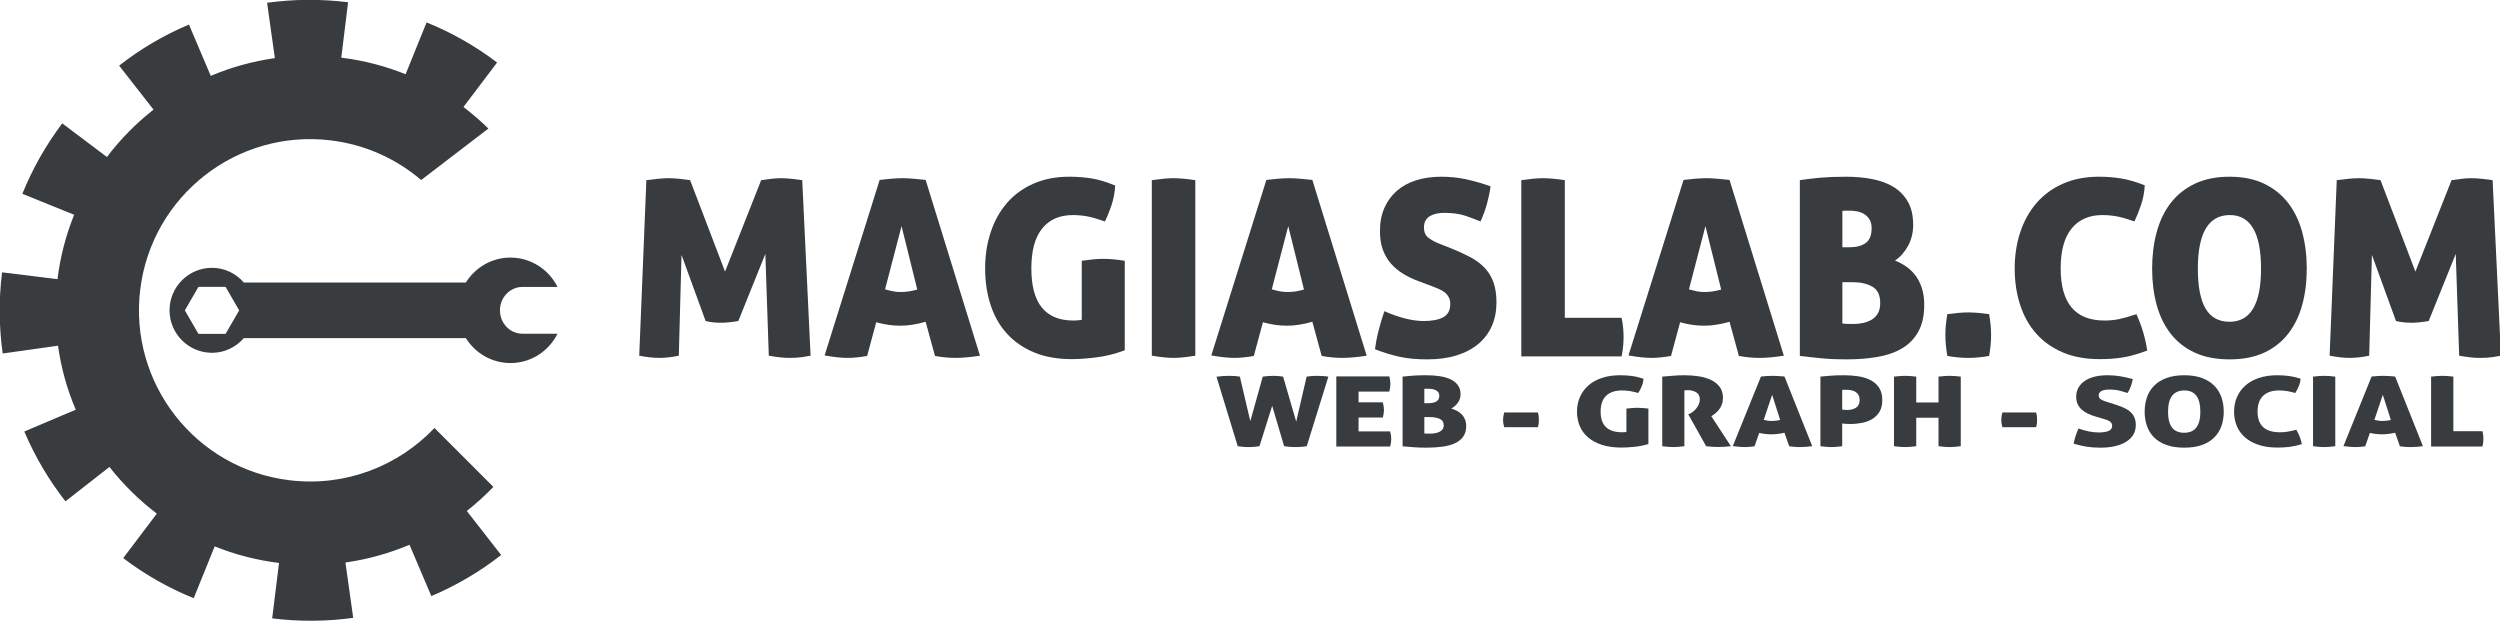 <?xml version="1.0" encoding="UTF-8" standalone="no"?>
<!DOCTYPE svg PUBLIC "-//W3C//DTD SVG 1.1//EN" "http://www.w3.org/Graphics/SVG/1.1/DTD/svg11.dtd">
<svg width="100%" height="100%" viewBox="0 0 1482 368" version="1.1" xmlns="http://www.w3.org/2000/svg" xmlns:xlink="http://www.w3.org/1999/xlink" xml:space="preserve" xmlns:serif="http://www.serif.com/" style="fill-rule:evenodd;clip-rule:evenodd;stroke-linejoin:round;stroke-miterlimit:2;">
    <g transform="matrix(1.333,0,0,1.333,-1274.72,-560.637)">
        <g transform="matrix(0.393,0,0,0.393,785.135,350.957)">
            <g transform="matrix(12.556,0,0,12.556,762.745,336.05)">
                <path d="M0,30.623C-8.459,29.583 -14.465,21.875 -13.424,13.424C-12.383,4.975 -4.685,-1.041 3.773,0.001C6.889,0.384 9.67,1.674 11.891,3.571L17.95,-1.068C17.245,-1.759 16.496,-2.408 15.704,-3.011L18.734,-7.02C16.803,-8.491 14.678,-9.702 12.38,-10.633L10.49,-5.964C8.674,-6.695 6.73,-7.207 4.692,-7.458L5.308,-12.453C2.82,-12.76 0.369,-12.73 -1.994,-12.405L-1.293,-7.417C-3.305,-7.131 -5.244,-6.59 -7.07,-5.817L-9.035,-10.441C-11.294,-9.489 -13.406,-8.245 -15.327,-6.74L-12.23,-2.774C-13.8,-1.541 -15.215,-0.111 -16.428,1.496L-20.453,-1.536C-21.906,0.388 -23.127,2.528 -24.05,4.812L-19.382,6.703C-20.12,8.525 -20.632,10.462 -20.883,12.506L-25.879,11.89C-26.185,14.379 -26.155,16.821 -25.823,19.201L-20.836,18.5C-20.556,20.512 -20.016,22.449 -19.234,24.268L-23.875,26.233C-22.914,28.492 -21.664,30.613 -20.166,32.525L-16.199,29.428C-14.968,31.005 -13.535,32.413 -11.931,33.634L-14.96,37.643C-13.03,39.114 -10.904,40.326 -8.607,41.257L-6.716,36.588C-4.9,37.319 -2.956,37.83 -0.919,38.081L-1.535,43.077C0.954,43.383 3.405,43.354 5.768,43.028L5.067,38.041C7.079,37.755 9.017,37.214 10.842,36.441L12.808,41.065C15.067,40.113 17.18,38.869 19.1,37.364L16.004,33.397C16.852,32.731 17.65,32.003 18.4,31.226L13.09,25.916C9.836,29.347 5.055,31.247 0,30.623" style="fill:rgb(56,60,63);fill-rule:nonzero;"/>
            </g>
            <g transform="matrix(12.556,0,0,12.556,690.736,501.659)">
                <path d="M0,4.245L-2.446,4.245L-3.67,2.128L-2.445,0.011L-0.001,0.008L1.226,2.128L0,4.245ZM26.752,4.231C25.634,4.232 24.728,3.289 24.728,2.123C24.728,0.96 25.634,0.019 26.749,0.016L29.917,0.016C29.14,-1.542 27.537,-2.627 25.677,-2.63C23.972,-2.63 22.497,-1.728 21.653,-0.379L1.648,-0.379C0.949,-1.187 -0.07,-1.707 -1.22,-1.707C-3.336,-1.707 -5.052,0.011 -5.05,2.125C-5.05,4.238 -3.336,5.949 -1.222,5.952C-0.073,5.952 0.946,5.43 1.648,4.627L21.653,4.627C22.497,5.973 23.972,6.873 25.68,6.875C27.537,6.875 29.137,5.789 29.919,4.231L26.752,4.231Z" style="fill:rgb(56,60,63);fill-rule:nonzero;"/>
            </g>
        </g>
        <g transform="matrix(7.412,0,0,7.412,947.342,-64.009)">
            <path d="M79.602,87.976C79.733,87.956 79.844,87.943 79.934,87.938C80.025,87.932 80.118,87.929 80.213,87.929C80.314,87.929 80.419,87.932 80.53,87.938C80.641,87.943 80.766,87.956 80.907,87.976L79.61,92.151C79.534,92.163 79.437,92.175 79.319,92.186C79.201,92.198 79.071,92.204 78.931,92.204C78.79,92.204 78.653,92.197 78.519,92.183C78.386,92.17 78.297,92.159 78.252,92.151L77.535,89.73L76.773,92.151C76.728,92.159 76.643,92.17 76.52,92.183C76.397,92.197 76.265,92.204 76.124,92.204C75.983,92.204 75.857,92.198 75.747,92.186C75.636,92.175 75.543,92.163 75.468,92.151L74.193,87.981C74.333,87.962 74.469,87.948 74.6,87.94C74.731,87.933 74.846,87.929 74.947,87.929C75.043,87.929 75.142,87.932 75.245,87.938C75.348,87.943 75.465,87.956 75.596,87.976L76.222,90.648C76.348,90.219 76.474,89.772 76.599,89.306C76.725,88.84 76.848,88.397 76.969,87.976C77.06,87.964 77.16,87.953 77.271,87.943C77.381,87.934 77.495,87.929 77.61,87.929C77.711,87.929 77.814,87.934 77.92,87.943C78.025,87.953 78.116,87.964 78.191,87.976L78.976,90.677L79.602,87.976Z" style="fill:rgb(56,60,63);fill-rule:nonzero;"/>
            <path d="M84.242,89.976C84.242,90.112 84.219,90.264 84.174,90.432L82.718,90.432L82.718,91.262L84.612,91.262C84.657,91.426 84.68,91.574 84.68,91.707C84.68,91.851 84.657,92.005 84.612,92.169L81.383,92.169L81.383,87.964L84.566,87.964C84.587,88.05 84.602,88.13 84.612,88.204C84.622,88.278 84.627,88.348 84.627,88.414C84.627,88.543 84.607,88.697 84.566,88.876L82.718,88.876L82.718,89.519L84.174,89.519C84.219,89.691 84.242,89.843 84.242,89.976Z" style="fill:rgb(56,60,63);fill-rule:nonzero;"/>
            <path d="M89.176,90.941C89.176,91.198 89.116,91.41 88.995,91.578C88.874,91.746 88.708,91.878 88.497,91.976C88.286,92.073 88.034,92.141 87.743,92.18C87.451,92.219 87.134,92.239 86.792,92.239C86.52,92.239 86.277,92.231 86.06,92.215C85.844,92.2 85.61,92.18 85.359,92.157L85.359,87.976C85.55,87.952 85.758,87.933 85.985,87.917C86.211,87.901 86.475,87.894 86.777,87.894C87.064,87.894 87.332,87.912 87.581,87.949C87.829,87.986 88.047,88.049 88.233,88.136C88.419,88.224 88.566,88.341 88.674,88.487C88.783,88.633 88.837,88.818 88.837,89.04C88.837,89.223 88.784,89.39 88.678,89.54C88.573,89.69 88.439,89.806 88.278,89.888C88.394,89.923 88.506,89.969 88.614,90.025C88.722,90.082 88.818,90.152 88.901,90.236C88.984,90.32 89.05,90.42 89.101,90.537C89.151,90.654 89.176,90.789 89.176,90.941ZM86.664,90.403L86.664,91.385C86.699,91.389 86.743,91.392 86.796,91.394C86.849,91.396 86.918,91.397 87.003,91.397C87.099,91.397 87.196,91.389 87.294,91.373C87.392,91.358 87.481,91.331 87.562,91.294C87.642,91.257 87.706,91.207 87.754,91.142C87.802,91.078 87.826,90.997 87.826,90.9C87.826,90.712 87.746,90.583 87.588,90.511C87.43,90.439 87.225,90.403 86.973,90.403L86.664,90.403ZM86.664,89.572L86.875,89.572C87.091,89.572 87.26,89.538 87.381,89.47C87.501,89.402 87.562,89.284 87.562,89.116C87.562,89.034 87.54,88.966 87.498,88.911C87.455,88.857 87.401,88.814 87.335,88.783C87.27,88.751 87.197,88.73 87.117,88.718C87.036,88.707 86.958,88.701 86.883,88.701L86.773,88.701C86.73,88.701 86.694,88.703 86.664,88.707L86.664,89.572Z" style="fill:rgb(56,60,63);fill-rule:nonzero;"/>
            <path d="M91.387,90.572C91.387,90.44 91.409,90.291 91.455,90.128L93.477,90.128C93.502,90.21 93.518,90.287 93.526,90.359C93.533,90.431 93.537,90.5 93.537,90.566C93.537,90.633 93.533,90.703 93.526,90.777C93.518,90.851 93.502,90.929 93.477,91.011L91.455,91.011C91.409,90.847 91.387,90.701 91.387,90.572Z" style="fill:rgb(56,60,63);fill-rule:nonzero;"/>
            <path d="M98.788,89.894C98.924,89.878 99.045,89.866 99.15,89.859C99.256,89.851 99.354,89.847 99.444,89.847C99.53,89.847 99.633,89.851 99.754,89.859C99.875,89.866 99.993,89.878 100.108,89.894L100.108,92.022C99.812,92.108 99.519,92.165 99.229,92.192C98.94,92.219 98.693,92.233 98.486,92.233C98.044,92.233 97.656,92.179 97.324,92.072C96.992,91.965 96.715,91.816 96.491,91.625C96.267,91.434 96.1,91.206 95.989,90.941C95.878,90.675 95.823,90.387 95.823,90.075C95.823,89.763 95.881,89.474 95.997,89.207C96.112,88.94 96.279,88.709 96.498,88.514C96.717,88.319 96.987,88.167 97.309,88.057C97.631,87.948 97.996,87.894 98.403,87.894C98.645,87.894 98.875,87.907 99.094,87.935C99.312,87.962 99.553,88.018 99.814,88.104C99.804,88.264 99.766,88.42 99.701,88.572C99.636,88.724 99.568,88.853 99.497,88.958C99.397,88.931 99.305,88.907 99.222,88.888C99.139,88.868 99.06,88.853 98.984,88.841C98.909,88.829 98.833,88.821 98.758,88.815C98.682,88.809 98.602,88.806 98.516,88.806C98.109,88.806 97.795,88.912 97.573,89.125C97.352,89.337 97.241,89.654 97.241,90.075C97.241,90.492 97.35,90.803 97.566,91.008C97.782,91.213 98.104,91.315 98.532,91.315C98.627,91.315 98.713,91.309 98.788,91.297L98.788,89.894Z" style="fill:rgb(56,60,63);fill-rule:nonzero;"/>
            <path d="M100.938,87.976C101.185,87.956 101.412,87.938 101.621,87.92C101.83,87.902 102.05,87.894 102.281,87.894C102.558,87.894 102.834,87.914 103.111,87.955C103.388,87.996 103.634,88.067 103.851,88.169C104.067,88.27 104.243,88.408 104.379,88.584C104.514,88.759 104.582,88.981 104.582,89.25C104.582,89.395 104.561,89.524 104.518,89.639C104.475,89.754 104.42,89.857 104.352,89.946C104.284,90.036 104.209,90.114 104.126,90.18C104.043,90.247 103.961,90.303 103.881,90.35L105.058,92.151C104.937,92.167 104.805,92.178 104.662,92.186C104.518,92.194 104.389,92.198 104.273,92.198C104.172,92.198 104.055,92.194 103.922,92.186C103.789,92.178 103.672,92.167 103.571,92.151L102.5,90.239L102.568,90.21C102.628,90.186 102.695,90.147 102.768,90.093C102.841,90.038 102.909,89.973 102.972,89.897C103.034,89.821 103.087,89.736 103.13,89.642C103.173,89.549 103.194,89.451 103.194,89.35C103.194,89.155 103.124,89.013 102.983,88.923C102.842,88.833 102.669,88.788 102.462,88.788C102.412,88.788 102.369,88.79 102.334,88.794C102.299,88.798 102.276,88.802 102.266,88.806L102.266,92.151C102,92.186 101.781,92.204 101.61,92.204C101.424,92.204 101.2,92.186 100.938,92.151L100.938,87.976Z" style="fill:rgb(56,60,63);fill-rule:nonzero;"/>
            <path d="M106.476,92.157C106.36,92.173 106.255,92.184 106.159,92.192C106.064,92.2 105.971,92.204 105.88,92.204C105.789,92.204 105.685,92.199 105.567,92.189C105.449,92.179 105.317,92.165 105.171,92.145L106.861,87.97C106.992,87.958 107.114,87.948 107.227,87.94C107.34,87.933 107.454,87.929 107.57,87.929C107.666,87.929 107.77,87.933 107.883,87.94C107.996,87.948 108.126,87.958 108.272,87.97L109.939,92.151C109.652,92.186 109.401,92.204 109.185,92.204C109.084,92.204 108.983,92.2 108.883,92.192C108.782,92.184 108.674,92.173 108.558,92.157L108.272,91.344C108.131,91.375 107.996,91.399 107.868,91.414C107.74,91.43 107.613,91.438 107.487,91.438C107.371,91.438 107.253,91.431 107.132,91.417C107.012,91.404 106.886,91.383 106.755,91.356L106.476,92.157ZM107.532,89.069L107.027,90.572C107.112,90.592 107.193,90.607 107.268,90.619C107.344,90.631 107.422,90.636 107.502,90.636C107.588,90.636 107.672,90.632 107.755,90.622C107.838,90.612 107.925,90.597 108.015,90.578L107.532,89.069Z" style="fill:rgb(56,60,63);fill-rule:nonzero;"/>
            <path d="M111.735,89.952C111.76,89.96 111.803,89.966 111.863,89.97C111.923,89.974 111.986,89.976 112.052,89.976C112.268,89.976 112.444,89.927 112.58,89.829C112.715,89.732 112.783,89.584 112.783,89.385C112.783,89.268 112.762,89.17 112.719,89.09C112.676,89.01 112.617,88.945 112.542,88.897C112.466,88.848 112.378,88.814 112.278,88.794C112.177,88.775 112.072,88.765 111.961,88.765L111.855,88.765C111.815,88.765 111.775,88.767 111.735,88.771L111.735,89.952ZM110.429,87.976C110.545,87.964 110.722,87.947 110.961,87.926C111.2,87.904 111.501,87.894 111.863,87.894C112.129,87.894 112.399,87.913 112.67,87.952C112.942,87.991 113.187,88.064 113.406,88.171C113.625,88.279 113.802,88.43 113.938,88.625C114.073,88.82 114.141,89.073 114.141,89.385C114.141,89.662 114.087,89.892 113.979,90.075C113.871,90.258 113.728,90.404 113.549,90.514C113.371,90.623 113.167,90.701 112.938,90.748C112.709,90.794 112.474,90.818 112.233,90.818C112.137,90.818 112.04,90.815 111.942,90.809C111.844,90.803 111.775,90.796 111.735,90.789L111.735,92.151C111.604,92.171 111.486,92.184 111.38,92.192C111.274,92.2 111.176,92.204 111.086,92.204C110.91,92.204 110.691,92.186 110.429,92.151L110.429,87.976Z" style="fill:rgb(56,60,63);fill-rule:nonzero;"/>
            <path d="M118.185,92.204C117.999,92.204 117.775,92.186 117.514,92.151L117.514,90.443L116.178,90.443L116.178,92.151C115.912,92.186 115.691,92.204 115.514,92.204C115.328,92.204 115.105,92.186 114.843,92.151L114.843,87.976C114.979,87.96 115.102,87.948 115.213,87.94C115.323,87.933 115.421,87.929 115.507,87.929C115.597,87.929 115.699,87.933 115.813,87.94C115.926,87.948 116.048,87.96 116.178,87.976L116.178,89.525L117.514,89.525L117.514,87.976C117.65,87.96 117.772,87.948 117.88,87.94C117.988,87.933 118.087,87.929 118.178,87.929C118.268,87.929 118.37,87.933 118.483,87.94C118.596,87.948 118.718,87.96 118.849,87.976L118.849,92.151C118.583,92.186 118.361,92.204 118.185,92.204Z" style="fill:rgb(56,60,63);fill-rule:nonzero;"/>
            <path d="M121.279,90.572C121.279,90.44 121.301,90.291 121.346,90.128L123.368,90.128C123.394,90.21 123.41,90.287 123.418,90.359C123.425,90.431 123.429,90.5 123.429,90.566C123.429,90.633 123.425,90.703 123.418,90.777C123.41,90.851 123.394,90.929 123.368,91.011L121.346,91.011C121.301,90.847 121.279,90.701 121.279,90.572Z" style="fill:rgb(56,60,63);fill-rule:nonzero;"/>
            <path d="M127.971,89.601C128.182,89.668 128.372,89.735 128.54,89.803C128.709,89.871 128.853,89.953 128.974,90.049C129.095,90.144 129.188,90.259 129.253,90.394C129.319,90.528 129.351,90.691 129.351,90.882C129.351,91.089 129.305,91.275 129.212,91.441C129.119,91.606 128.982,91.749 128.801,91.868C128.62,91.986 128.397,92.078 128.133,92.142C127.869,92.207 127.566,92.239 127.224,92.239C126.912,92.239 126.637,92.219 126.398,92.18C126.159,92.141 125.901,92.081 125.624,91.999C125.644,91.863 125.68,91.717 125.73,91.563C125.78,91.409 125.841,91.252 125.911,91.093C126.374,91.249 126.776,91.327 127.118,91.327C127.375,91.327 127.575,91.296 127.718,91.236C127.861,91.175 127.933,91.071 127.933,90.923C127.933,90.861 127.918,90.807 127.888,90.762C127.858,90.717 127.817,90.679 127.767,90.648C127.717,90.617 127.66,90.591 127.597,90.569C127.534,90.548 127.47,90.527 127.405,90.508L126.982,90.385C126.801,90.334 126.637,90.274 126.488,90.204C126.34,90.134 126.213,90.051 126.107,89.955C126.002,89.86 125.92,89.749 125.862,89.625C125.804,89.5 125.775,89.354 125.775,89.186C125.775,88.979 125.82,88.796 125.911,88.636C126.002,88.477 126.129,88.341 126.292,88.23C126.455,88.119 126.653,88.035 126.884,87.978C127.116,87.922 127.375,87.894 127.661,87.894C127.918,87.894 128.166,87.913 128.405,87.952C128.643,87.991 128.899,88.048 129.17,88.122C129.15,88.247 129.114,88.384 129.061,88.534C129.008,88.684 128.941,88.825 128.861,88.958C128.73,88.915 128.577,88.87 128.401,88.824C128.225,88.777 128.006,88.753 127.744,88.753C127.664,88.753 127.587,88.759 127.514,88.771C127.441,88.783 127.376,88.801 127.318,88.826C127.26,88.852 127.214,88.887 127.179,88.932C127.143,88.977 127.126,89.032 127.126,89.098C127.126,89.211 127.173,89.295 127.269,89.35C127.365,89.404 127.478,89.451 127.609,89.49L127.971,89.601Z" style="fill:rgb(56,60,63);fill-rule:nonzero;"/>
            <path d="M129.882,90.081C129.882,89.769 129.929,89.48 130.022,89.212C130.115,88.945 130.258,88.714 130.452,88.519C130.646,88.324 130.892,88.171 131.191,88.06C131.491,87.949 131.846,87.894 132.259,87.894C132.671,87.894 133.026,87.949 133.323,88.06C133.619,88.171 133.865,88.324 134.058,88.519C134.252,88.714 134.395,88.945 134.488,89.212C134.581,89.48 134.628,89.769 134.628,90.081C134.628,90.393 134.581,90.68 134.488,90.944C134.395,91.207 134.252,91.435 134.058,91.628C133.865,91.821 133.619,91.971 133.323,92.078C133.026,92.185 132.671,92.239 132.259,92.239C131.846,92.239 131.491,92.185 131.191,92.078C130.892,91.971 130.646,91.821 130.452,91.628C130.258,91.435 130.115,91.207 130.022,90.944C129.929,90.68 129.882,90.393 129.882,90.081ZM133.225,90.081C133.225,89.231 132.905,88.806 132.266,88.806C131.613,88.806 131.286,89.231 131.286,90.081C131.286,90.506 131.365,90.823 131.523,91.031C131.682,91.24 131.927,91.344 132.259,91.344C132.903,91.344 133.225,90.923 133.225,90.081Z" style="fill:rgb(56,60,63);fill-rule:nonzero;"/>
            <path d="M136.657,90.075C136.657,90.902 137.105,91.315 138,91.315C138.161,91.315 138.313,91.303 138.457,91.28C138.6,91.256 138.775,91.217 138.981,91.163C139.147,91.444 139.258,91.732 139.313,92.028C139.167,92.071 139.031,92.106 138.906,92.134C138.78,92.161 138.659,92.181 138.544,92.195C138.428,92.209 138.313,92.218 138.2,92.224C138.087,92.23 137.97,92.233 137.849,92.233C137.422,92.233 137.046,92.179 136.721,92.072C136.397,91.965 136.125,91.816 135.907,91.625C135.688,91.434 135.523,91.206 135.412,90.941C135.302,90.675 135.247,90.387 135.247,90.075C135.247,89.763 135.304,89.474 135.42,89.207C135.536,88.94 135.703,88.709 135.922,88.514C136.141,88.319 136.411,88.167 136.733,88.057C137.055,87.948 137.419,87.894 137.827,87.894C138.068,87.894 138.297,87.907 138.513,87.935C138.73,87.962 138.971,88.016 139.238,88.098C139.228,88.258 139.19,88.413 139.124,88.563C139.059,88.713 138.991,88.845 138.921,88.958C138.82,88.931 138.728,88.907 138.645,88.888C138.562,88.868 138.483,88.853 138.408,88.841C138.332,88.829 138.257,88.821 138.181,88.815C138.106,88.809 138.025,88.806 137.94,88.806C137.533,88.806 137.217,88.912 136.993,89.125C136.769,89.337 136.657,89.654 136.657,90.075Z" style="fill:rgb(56,60,63);fill-rule:nonzero;"/>
            <path d="M140.656,92.204C140.47,92.204 140.246,92.186 139.985,92.151L139.985,87.976C140.12,87.96 140.244,87.948 140.354,87.94C140.465,87.933 140.563,87.929 140.648,87.929C140.739,87.929 140.841,87.933 140.954,87.94C141.067,87.948 141.189,87.96 141.32,87.976L141.32,92.151C141.053,92.186 140.832,92.204 140.656,92.204Z" style="fill:rgb(56,60,63);fill-rule:nonzero;"/>
            <path d="M143.116,92.157C143,92.173 142.894,92.184 142.799,92.192C142.703,92.2 142.61,92.204 142.52,92.204C142.429,92.204 142.325,92.199 142.206,92.189C142.088,92.179 141.956,92.165 141.81,92.145L143.5,87.97C143.631,87.958 143.753,87.948 143.866,87.94C143.979,87.933 144.094,87.929 144.21,87.929C144.305,87.929 144.409,87.933 144.523,87.94C144.636,87.948 144.765,87.958 144.911,87.97L146.579,92.151C146.292,92.186 146.04,92.204 145.824,92.204C145.723,92.204 145.623,92.2 145.522,92.192C145.422,92.184 145.314,92.173 145.198,92.157L144.911,91.344C144.77,91.375 144.636,91.399 144.508,91.414C144.379,91.43 144.252,91.438 144.127,91.438C144.011,91.438 143.893,91.431 143.772,91.417C143.651,91.404 143.525,91.383 143.395,91.356L143.116,92.157ZM144.172,89.069L143.666,90.572C143.752,90.592 143.832,90.607 143.908,90.619C143.983,90.631 144.061,90.636 144.142,90.636C144.227,90.636 144.311,90.632 144.394,90.622C144.477,90.612 144.564,90.597 144.655,90.578L144.172,89.069Z" style="fill:rgb(56,60,63);fill-rule:nonzero;"/>
            <path d="M147.069,87.976C147.205,87.96 147.328,87.948 147.439,87.94C147.549,87.933 147.647,87.929 147.733,87.929C147.823,87.929 147.925,87.933 148.038,87.94C148.152,87.948 148.274,87.96 148.404,87.976L148.404,91.251L150.147,91.251C150.172,91.348 150.189,91.433 150.196,91.505C150.204,91.577 150.208,91.642 150.208,91.701C150.208,91.767 150.204,91.836 150.196,91.908C150.189,91.981 150.172,92.067 150.147,92.169L147.069,92.169L147.069,87.976Z" style="fill:rgb(56,60,63);fill-rule:nonzero;"/>
            <g transform="matrix(0.295,0,0,0.295,-101.175,-268.569)">
                <path d="M478.515,1168.67C479.215,1168.57 479.973,1168.48 480.79,1168.4C481.606,1168.32 482.365,1168.27 483.065,1168.27C483.731,1168.27 484.456,1168.32 485.24,1168.4C486.023,1168.48 486.748,1168.57 487.415,1168.67L494.515,1187.27L501.865,1168.67C502.531,1168.57 503.206,1168.48 503.89,1168.4C504.573,1168.32 505.248,1168.27 505.915,1168.27C506.615,1168.27 507.331,1168.32 508.065,1168.4C508.798,1168.48 509.515,1168.57 510.215,1168.67L511.915,1204.37C511.381,1204.47 510.79,1204.57 510.14,1204.67C509.49,1204.77 508.631,1204.82 507.565,1204.82C506.398,1204.82 505.015,1204.67 503.415,1204.37L502.715,1183.67L497.215,1197.32C496.615,1197.42 496.015,1197.51 495.415,1197.57C494.815,1197.64 494.265,1197.67 493.765,1197.67C493.265,1197.67 492.748,1197.65 492.215,1197.6C491.681,1197.55 491.131,1197.46 490.565,1197.32L485.665,1183.87L485.115,1204.37C483.715,1204.67 482.381,1204.82 481.115,1204.82C479.948,1204.82 478.598,1204.67 477.065,1204.37L478.515,1168.67Z" style="fill:rgb(56,60,63);fill-rule:nonzero;"/>
                <path d="M523.415,1204.42C522.648,1204.56 521.948,1204.66 521.315,1204.72C520.681,1204.79 520.065,1204.82 519.465,1204.82C518.865,1204.82 518.173,1204.78 517.39,1204.7C516.606,1204.62 515.731,1204.49 514.765,1204.32L525.965,1168.62C526.831,1168.52 527.64,1168.44 528.39,1168.37C529.14,1168.31 529.898,1168.27 530.665,1168.27C531.298,1168.27 531.99,1168.31 532.74,1168.37C533.49,1168.44 534.348,1168.52 535.315,1168.62L546.365,1204.37C544.465,1204.67 542.798,1204.82 541.365,1204.82C540.698,1204.82 540.031,1204.79 539.365,1204.72C538.698,1204.66 537.981,1204.56 537.215,1204.42L535.315,1197.47C534.381,1197.74 533.49,1197.94 532.64,1198.07C531.79,1198.21 530.948,1198.27 530.115,1198.27C529.348,1198.27 528.565,1198.21 527.765,1198.1C526.965,1197.98 526.131,1197.81 525.265,1197.57L523.415,1204.42ZM530.415,1178.02L527.065,1190.87C527.631,1191.04 528.165,1191.17 528.665,1191.27C529.165,1191.37 529.681,1191.42 530.215,1191.42C530.781,1191.42 531.34,1191.38 531.89,1191.3C532.44,1191.21 533.015,1191.09 533.615,1190.92L530.415,1178.02Z" style="fill:rgb(56,60,63);fill-rule:nonzero;"/>
                <path d="M567.065,1185.07C567.965,1184.94 568.765,1184.84 569.465,1184.77C570.165,1184.71 570.815,1184.67 571.415,1184.67C571.981,1184.67 572.665,1184.71 573.465,1184.77C574.265,1184.84 575.048,1184.94 575.815,1185.07L575.815,1203.27C573.848,1204.01 571.906,1204.49 569.99,1204.72C568.073,1204.96 566.431,1205.07 565.065,1205.07C562.131,1205.07 559.565,1204.62 557.365,1203.7C555.165,1202.78 553.323,1201.51 551.84,1199.87C550.356,1198.24 549.248,1196.29 548.515,1194.02C547.781,1191.76 547.415,1189.29 547.415,1186.62C547.415,1183.96 547.798,1181.48 548.565,1179.2C549.331,1176.91 550.44,1174.94 551.89,1173.27C553.34,1171.61 555.131,1170.31 557.265,1169.37C559.398,1168.44 561.815,1167.97 564.515,1167.97C566.115,1167.97 567.64,1168.09 569.09,1168.32C570.54,1168.56 572.131,1169.04 573.865,1169.77C573.798,1171.14 573.548,1172.47 573.115,1173.77C572.681,1175.07 572.231,1176.17 571.765,1177.07C571.098,1176.84 570.49,1176.64 569.94,1176.47C569.39,1176.31 568.865,1176.17 568.365,1176.07C567.865,1175.97 567.365,1175.9 566.865,1175.85C566.365,1175.8 565.831,1175.77 565.265,1175.77C562.565,1175.77 560.481,1176.68 559.015,1178.5C557.548,1180.32 556.815,1183.02 556.815,1186.62C556.815,1190.19 557.531,1192.85 558.965,1194.6C560.398,1196.35 562.531,1197.22 565.365,1197.22C565.998,1197.22 566.565,1197.17 567.065,1197.07L567.065,1185.07Z" style="fill:rgb(56,60,63);fill-rule:nonzero;"/>
                <path d="M585.765,1204.82C584.531,1204.82 583.048,1204.67 581.315,1204.37L581.315,1168.67C582.215,1168.54 583.031,1168.44 583.765,1168.37C584.498,1168.31 585.148,1168.27 585.715,1168.27C586.315,1168.27 586.99,1168.31 587.74,1168.37C588.49,1168.44 589.298,1168.54 590.165,1168.67L590.165,1204.37C588.398,1204.67 586.931,1204.82 585.765,1204.82Z" style="fill:rgb(56,60,63);fill-rule:nonzero;"/>
                <path d="M602.065,1204.42C601.298,1204.56 600.598,1204.66 599.965,1204.72C599.331,1204.79 598.715,1204.82 598.115,1204.82C597.515,1204.82 596.823,1204.78 596.04,1204.7C595.256,1204.62 594.381,1204.49 593.415,1204.32L604.615,1168.62C605.481,1168.52 606.29,1168.44 607.04,1168.37C607.79,1168.31 608.548,1168.27 609.315,1168.27C609.948,1168.27 610.64,1168.31 611.39,1168.37C612.14,1168.44 612.998,1168.52 613.965,1168.62L625.015,1204.37C623.115,1204.67 621.448,1204.82 620.015,1204.82C619.348,1204.82 618.681,1204.79 618.015,1204.72C617.348,1204.66 616.631,1204.56 615.865,1204.42L613.965,1197.47C613.031,1197.74 612.14,1197.94 611.29,1198.07C610.44,1198.21 609.598,1198.27 608.765,1198.27C607.998,1198.27 607.215,1198.21 606.415,1198.1C605.615,1197.98 604.781,1197.81 603.915,1197.57L602.065,1204.42ZM609.065,1178.02L605.715,1190.87C606.281,1191.04 606.815,1191.17 607.315,1191.27C607.815,1191.37 608.331,1191.42 608.865,1191.42C609.431,1191.42 609.99,1191.38 610.54,1191.3C611.09,1191.21 611.665,1191.09 612.265,1190.92L609.065,1178.02Z" style="fill:rgb(56,60,63);fill-rule:nonzero;"/>
                <path d="M642.265,1182.57C643.665,1183.14 644.923,1183.71 646.04,1184.3C647.156,1184.88 648.115,1185.58 648.915,1186.4C649.715,1187.21 650.331,1188.2 650.765,1189.35C651.198,1190.5 651.415,1191.89 651.415,1193.52C651.415,1195.29 651.106,1196.88 650.49,1198.3C649.873,1199.71 648.965,1200.93 647.765,1201.95C646.565,1202.96 645.09,1203.75 643.34,1204.3C641.59,1204.85 639.581,1205.12 637.315,1205.12C635.248,1205.12 633.423,1204.96 631.84,1204.62C630.256,1204.29 628.548,1203.77 626.715,1203.07C626.848,1201.91 627.081,1200.66 627.415,1199.35C627.748,1198.03 628.148,1196.69 628.615,1195.32C631.681,1196.66 634.348,1197.32 636.615,1197.32C638.315,1197.32 639.64,1197.07 640.59,1196.55C641.54,1196.03 642.015,1195.14 642.015,1193.87C642.015,1193.34 641.915,1192.88 641.715,1192.5C641.515,1192.12 641.248,1191.79 640.915,1191.52C640.581,1191.26 640.206,1191.03 639.79,1190.85C639.373,1190.66 638.948,1190.49 638.515,1190.32L635.715,1189.27C634.515,1188.84 633.423,1188.32 632.44,1187.72C631.456,1187.12 630.615,1186.41 629.915,1185.6C629.215,1184.78 628.673,1183.84 628.29,1182.77C627.906,1181.71 627.715,1180.46 627.715,1179.02C627.715,1177.26 628.015,1175.69 628.615,1174.32C629.215,1172.96 630.056,1171.8 631.14,1170.85C632.223,1169.9 633.531,1169.18 635.065,1168.7C636.598,1168.21 638.315,1167.97 640.215,1167.97C641.915,1167.97 643.556,1168.14 645.14,1168.47C646.723,1168.81 648.415,1169.29 650.215,1169.92C650.081,1170.99 649.84,1172.16 649.49,1173.45C649.14,1174.73 648.698,1175.94 648.165,1177.07C647.298,1176.71 646.281,1176.32 645.115,1175.92C643.948,1175.52 642.498,1175.32 640.765,1175.32C640.231,1175.32 639.723,1175.37 639.24,1175.47C638.756,1175.57 638.323,1175.73 637.94,1175.95C637.556,1176.16 637.248,1176.46 637.015,1176.85C636.781,1177.23 636.665,1177.71 636.665,1178.27C636.665,1179.24 636.981,1179.96 637.615,1180.42C638.248,1180.89 638.998,1181.29 639.865,1181.62L642.265,1182.57Z" style="fill:rgb(56,60,63);fill-rule:nonzero;"/>
                <path d="M656.465,1168.67C657.365,1168.54 658.181,1168.44 658.915,1168.37C659.648,1168.31 660.298,1168.27 660.865,1168.27C661.465,1168.27 662.14,1168.31 662.89,1168.37C663.64,1168.44 664.448,1168.54 665.315,1168.67L665.315,1196.67L676.865,1196.67C677.031,1197.51 677.14,1198.23 677.19,1198.85C677.24,1199.46 677.265,1200.02 677.265,1200.52C677.265,1201.09 677.24,1201.68 677.19,1202.3C677.14,1202.91 677.031,1203.66 676.865,1204.52L656.465,1204.52L656.465,1168.67Z" style="fill:rgb(56,60,63);fill-rule:nonzero;"/>
                <path d="M686.915,1204.42C686.148,1204.56 685.448,1204.66 684.815,1204.72C684.181,1204.79 683.565,1204.82 682.965,1204.82C682.365,1204.82 681.673,1204.78 680.89,1204.7C680.106,1204.62 679.231,1204.49 678.265,1204.32L689.465,1168.62C690.331,1168.52 691.14,1168.44 691.89,1168.37C692.64,1168.31 693.398,1168.27 694.165,1168.27C694.798,1168.27 695.49,1168.31 696.24,1168.37C696.99,1168.44 697.848,1168.52 698.815,1168.62L709.865,1204.37C707.965,1204.67 706.298,1204.82 704.865,1204.82C704.198,1204.82 703.531,1204.79 702.865,1204.72C702.198,1204.66 701.481,1204.56 700.715,1204.42L698.815,1197.47C697.881,1197.74 696.99,1197.94 696.14,1198.07C695.29,1198.21 694.448,1198.27 693.615,1198.27C692.848,1198.27 692.065,1198.21 691.265,1198.1C690.465,1197.98 689.631,1197.81 688.765,1197.57L686.915,1204.42ZM693.915,1178.02L690.565,1190.87C691.131,1191.04 691.665,1191.17 692.165,1191.27C692.665,1191.37 693.181,1191.42 693.715,1191.42C694.281,1191.42 694.84,1191.38 695.39,1191.3C695.94,1191.21 696.515,1191.09 697.115,1190.92L693.915,1178.02Z" style="fill:rgb(56,60,63);fill-rule:nonzero;"/>
                <path d="M738.415,1194.02C738.415,1196.22 738.015,1198.04 737.215,1199.47C736.415,1200.91 735.315,1202.04 733.915,1202.87C732.515,1203.71 730.848,1204.29 728.915,1204.62C726.981,1204.96 724.881,1205.12 722.615,1205.12C720.815,1205.12 719.198,1205.06 717.765,1204.92C716.331,1204.79 714.781,1204.62 713.115,1204.42L713.115,1168.67C714.381,1168.47 715.765,1168.31 717.265,1168.17C718.765,1168.04 720.515,1167.97 722.515,1167.97C724.415,1167.97 726.19,1168.13 727.84,1168.45C729.49,1168.77 730.931,1169.3 732.165,1170.05C733.398,1170.8 734.373,1171.8 735.09,1173.05C735.806,1174.3 736.165,1175.87 736.165,1177.77C736.165,1179.34 735.815,1180.77 735.115,1182.05C734.415,1183.33 733.531,1184.32 732.465,1185.02C733.231,1185.32 733.973,1185.71 734.69,1186.2C735.406,1186.68 736.04,1187.28 736.59,1188C737.14,1188.71 737.581,1189.57 737.915,1190.57C738.248,1191.57 738.415,1192.72 738.415,1194.02ZM721.765,1189.42L721.765,1197.82C721.998,1197.86 722.29,1197.88 722.64,1197.9C722.99,1197.91 723.448,1197.92 724.015,1197.92C724.648,1197.92 725.29,1197.86 725.94,1197.72C726.59,1197.59 727.181,1197.37 727.715,1197.05C728.248,1196.73 728.673,1196.3 728.99,1195.75C729.306,1195.2 729.465,1194.51 729.465,1193.67C729.465,1192.07 728.94,1190.96 727.89,1190.35C726.84,1189.73 725.481,1189.42 723.815,1189.42L721.765,1189.42ZM721.765,1182.32L723.165,1182.32C724.598,1182.32 725.715,1182.03 726.515,1181.45C727.315,1180.87 727.715,1179.86 727.715,1178.42C727.715,1177.72 727.573,1177.14 727.29,1176.67C727.006,1176.21 726.648,1175.84 726.215,1175.57C725.781,1175.31 725.298,1175.12 724.765,1175.02C724.231,1174.92 723.715,1174.87 723.215,1174.87L722.49,1174.87C722.206,1174.87 721.965,1174.89 721.765,1174.92L721.765,1182.32Z" style="fill:rgb(56,60,63);fill-rule:nonzero;"/>
                <path d="M747.365,1195.57C748.031,1195.57 748.715,1195.61 749.415,1195.67C750.115,1195.74 750.848,1195.82 751.615,1195.92C751.748,1196.69 751.848,1197.42 751.915,1198.12C751.981,1198.82 752.015,1199.51 752.015,1200.17C752.015,1200.84 751.981,1201.52 751.915,1202.22C751.848,1202.92 751.748,1203.66 751.615,1204.42C750.848,1204.56 750.115,1204.66 749.415,1204.72C748.715,1204.79 748.031,1204.82 747.365,1204.82C746.698,1204.82 746.015,1204.79 745.315,1204.72C744.615,1204.66 743.881,1204.56 743.115,1204.42C742.981,1203.66 742.881,1202.92 742.815,1202.22C742.748,1201.52 742.715,1200.84 742.715,1200.17C742.715,1199.51 742.748,1198.82 742.815,1198.12C742.881,1197.42 742.981,1196.69 743.115,1195.92C743.881,1195.82 744.615,1195.74 745.315,1195.67C746.015,1195.61 746.698,1195.57 747.365,1195.57Z" style="fill:rgb(56,60,63);fill-rule:nonzero;"/>
                <path d="M766.165,1186.62C766.165,1193.69 769.131,1197.22 775.065,1197.22C776.131,1197.22 777.14,1197.12 778.09,1196.92C779.04,1196.72 780.198,1196.39 781.565,1195.92C782.665,1198.32 783.398,1200.79 783.765,1203.32C782.798,1203.69 781.898,1203.99 781.065,1204.22C780.231,1204.46 779.431,1204.63 778.665,1204.75C777.898,1204.87 777.14,1204.95 776.39,1205C775.64,1205.05 774.865,1205.07 774.065,1205.07C771.231,1205.07 768.74,1204.62 766.59,1203.7C764.44,1202.78 762.64,1201.51 761.19,1199.87C759.74,1198.24 758.648,1196.29 757.915,1194.02C757.181,1191.76 756.815,1189.29 756.815,1186.62C756.815,1183.96 757.198,1181.48 757.965,1179.2C758.731,1176.91 759.84,1174.94 761.29,1173.27C762.74,1171.61 764.531,1170.31 766.665,1169.37C768.798,1168.44 771.215,1167.97 773.915,1167.97C775.515,1167.97 777.031,1168.09 778.465,1168.32C779.898,1168.56 781.498,1169.02 783.265,1169.72C783.198,1171.09 782.948,1172.41 782.515,1173.7C782.081,1174.98 781.631,1176.11 781.165,1177.07C780.498,1176.84 779.89,1176.64 779.34,1176.47C778.79,1176.31 778.265,1176.17 777.765,1176.07C777.265,1175.97 776.765,1175.9 776.265,1175.85C775.765,1175.8 775.231,1175.77 774.665,1175.77C771.965,1175.77 769.873,1176.68 768.39,1178.5C766.906,1180.32 766.165,1183.02 766.165,1186.62Z" style="fill:rgb(56,60,63);fill-rule:nonzero;"/>
                <path d="M784.765,1186.67C784.765,1184.01 785.073,1181.53 785.69,1179.25C786.306,1176.96 787.256,1174.99 788.54,1173.32C789.823,1171.66 791.456,1170.35 793.44,1169.4C795.423,1168.45 797.781,1167.97 800.515,1167.97C803.248,1167.97 805.598,1168.45 807.565,1169.4C809.531,1170.35 811.156,1171.66 812.44,1173.32C813.723,1174.99 814.673,1176.96 815.29,1179.25C815.906,1181.53 816.215,1184.01 816.215,1186.67C816.215,1189.34 815.906,1191.8 815.29,1194.05C814.673,1196.3 813.723,1198.25 812.44,1199.9C811.156,1201.55 809.531,1202.83 807.565,1203.75C805.598,1204.66 803.248,1205.12 800.515,1205.12C797.781,1205.12 795.423,1204.66 793.44,1203.75C791.456,1202.83 789.823,1201.55 788.54,1199.9C787.256,1198.25 786.306,1196.3 785.69,1194.05C785.073,1191.8 784.765,1189.34 784.765,1186.67ZM806.915,1186.67C806.915,1179.41 804.798,1175.77 800.565,1175.77C796.231,1175.77 794.065,1179.41 794.065,1186.67C794.065,1190.31 794.59,1193.02 795.64,1194.8C796.69,1196.58 798.315,1197.47 800.515,1197.47C804.781,1197.47 806.915,1193.87 806.915,1186.67Z" style="fill:rgb(56,60,63);fill-rule:nonzero;"/>
                <path d="M822.315,1168.67C823.015,1168.57 823.773,1168.48 824.59,1168.4C825.406,1168.32 826.165,1168.27 826.865,1168.27C827.531,1168.27 828.256,1168.32 829.04,1168.4C829.823,1168.48 830.548,1168.57 831.215,1168.67L838.315,1187.27L845.665,1168.67C846.331,1168.57 847.006,1168.48 847.69,1168.4C848.373,1168.32 849.048,1168.27 849.715,1168.27C850.415,1168.27 851.131,1168.32 851.865,1168.4C852.598,1168.48 853.315,1168.57 854.015,1168.67L855.715,1204.37C855.181,1204.47 854.59,1204.57 853.94,1204.67C853.29,1204.77 852.431,1204.82 851.365,1204.82C850.198,1204.82 848.815,1204.67 847.215,1204.37L846.515,1183.67L841.015,1197.32C840.415,1197.42 839.815,1197.51 839.215,1197.57C838.615,1197.64 838.065,1197.67 837.565,1197.67C837.065,1197.67 836.548,1197.65 836.015,1197.6C835.481,1197.55 834.931,1197.46 834.365,1197.32L829.465,1183.87L828.915,1204.37C827.515,1204.67 826.181,1204.82 824.915,1204.82C823.748,1204.82 822.398,1204.67 820.865,1204.37L822.315,1168.67Z" style="fill:rgb(56,60,63);fill-rule:nonzero;"/>
            </g>
        </g>
    </g>
</svg>
